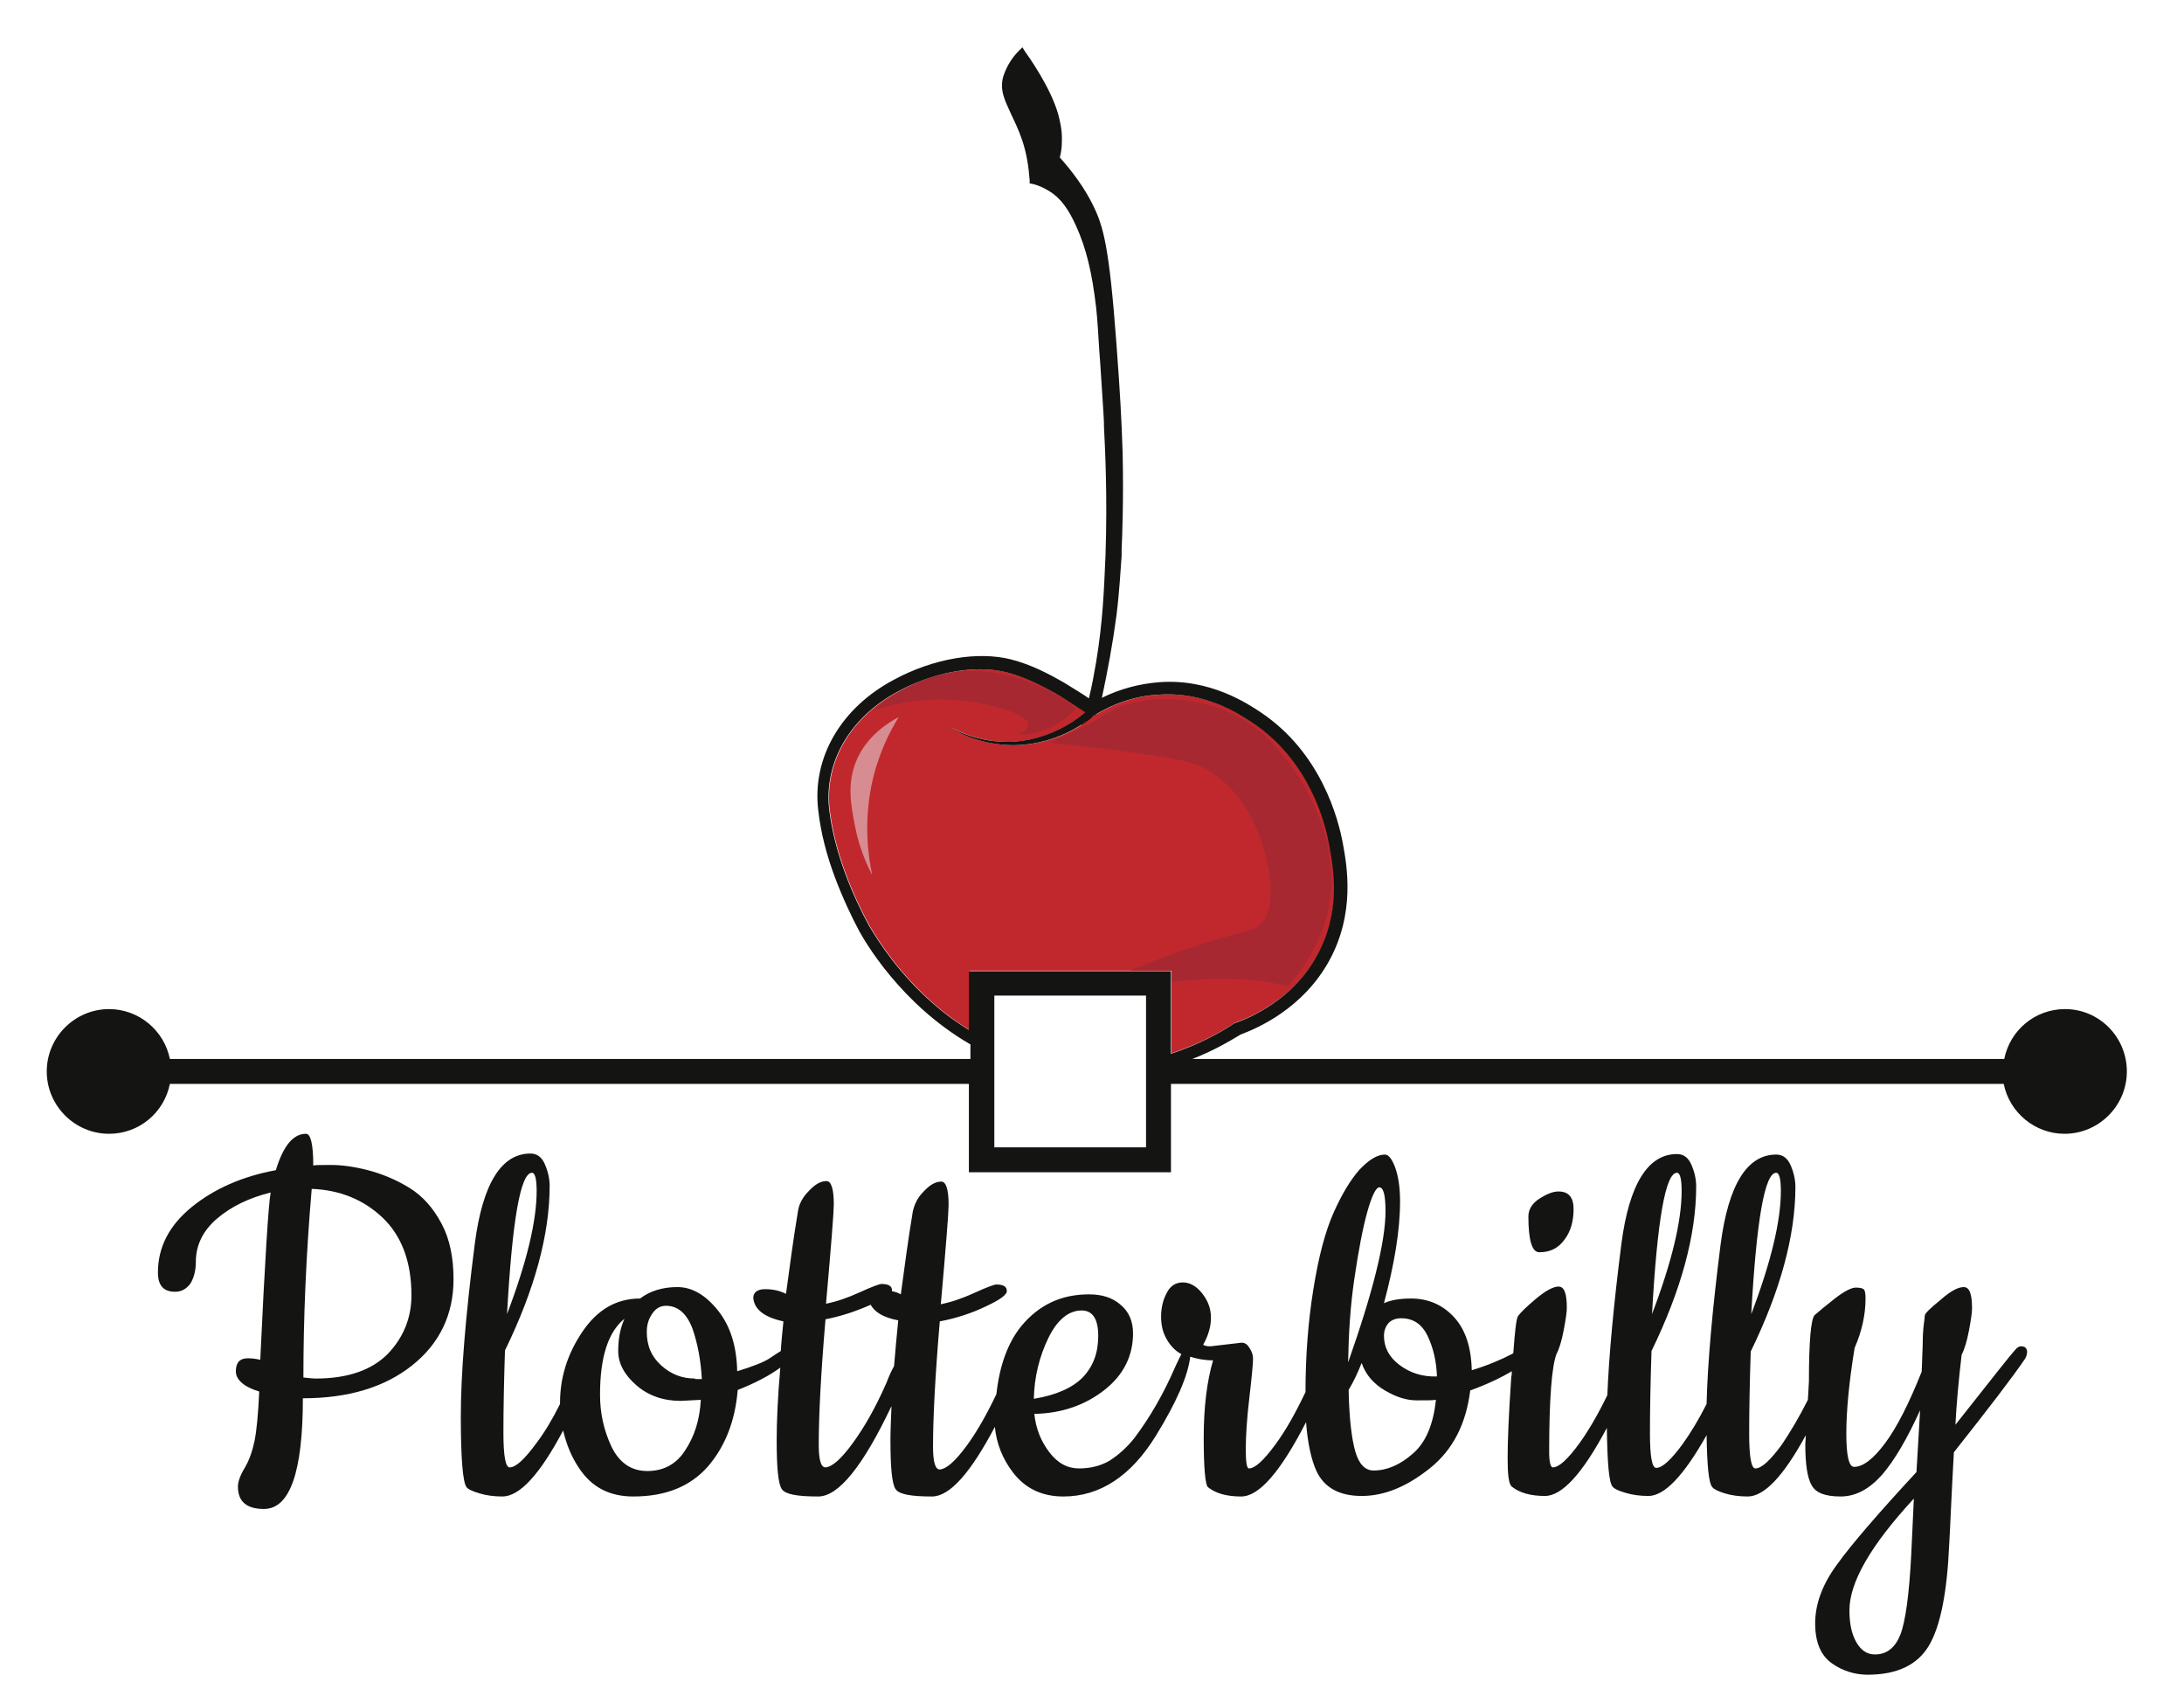 <?xml version="1.0" encoding="utf-8"?>
<!-- Generator: Adobe Illustrator 25.2.1, SVG Export Plug-In . SVG Version: 6.00 Build 0)  -->
<svg version="1.1" id="Ebene_1" xmlns="http://www.w3.org/2000/svg" xmlns:xlink="http://www.w3.org/1999/xlink" x="0px" y="0px"
	 viewBox="0 0 420.4 327.7" style="enable-background:new 0 0 420.4 327.7;" xml:space="preserve">
<style type="text/css">
	.st0{fill:#141412;}
	.st1{fill:#010101;}
	.st2{fill:#C1282D;}
	.st3{fill:#D68C91;}
	.st4{fill:#A82832;}
</style>
<g>
	<g>
		<path class="st0" d="M60.3,224.3c0.4-0.1,1.6-0.1,3.5-0.1c1.9,0,4.3,0.3,7,1c2.7,0.7,5.4,1.8,8,3.4c2.6,1.6,4.6,3.9,6.2,6.9
			c1.6,3,2.3,6.6,2.3,10.7c0,6.8-2.7,12.4-8,16.6c-5.3,4.2-12.3,6.3-21,6.3c0,14.2-2.5,21.3-7.5,21.3c-3.3,0-5-1.4-5-4.3
			c0-0.9,0.4-2.1,1.3-3.6c0.9-1.5,1.5-3.3,1.9-5.2c0.4-2,0.7-5.1,0.9-9.5c-3-0.9-4.5-2.3-4.5-3.9c0-1.7,0.8-2.5,2.3-2.5
			c0.8,0,1.6,0.1,2.4,0.3c0.9-19.4,1.6-30.1,2-32.2c-4.1,1-7.6,2.7-10.3,5c-2.7,2.3-4.1,5.1-4.1,8.3c0,1.8-0.4,3.2-1.1,4.3
			c-0.8,1-1.7,1.5-2.9,1.5c-2.2,0-3.3-1.2-3.3-3.7c0-4.9,2.2-9.1,6.5-12.6c4.3-3.5,9.7-5.9,16.2-7.1c1.4-4.6,3.3-7,5.8-7
			C59.8,218.2,60.3,220.2,60.3,224.3z M79.2,249.3c0-6.5-1.9-11.5-5.6-15c-3.7-3.5-8.3-5.3-13.6-5.5c-1.1,12.9-1.6,25-1.6,36.3
			c1,0.1,1.8,0.2,2.4,0.2c6.1,0,10.7-1.6,13.8-4.7C77.6,257.5,79.2,253.7,79.2,249.3z"/>
		<path class="st0" d="M389,259.1c-0.4,0-0.8,0.3-1.2,0.8c-0.5,0.5-4.3,5.3-11.4,14.3c0.2-3.9,0.6-8.4,1.2-13.5
			c0.5-0.9,1-2.5,1.4-4.6c0.4-2.1,0.6-3.5,0.6-4.3c0-2.8-0.5-4.1-1.6-4.1s-2.6,0.8-4.5,2.5c-2,1.6-3,2.6-3,3s-0.1,1-0.2,1.8
			c-0.1,0.8-0.2,2.1-0.2,3.9c-0.1,1.8-0.1,3.5-0.2,5.1c-2.4,6-4.7,10.6-7,13.7c-2.3,3.1-4.3,4.6-6,4.6c-1,0-1.5-2.1-1.5-6.4
			c0-4.3,0.5-9.8,1.6-16.5c1.4-3.2,2.1-6.4,2.1-9.5c0-0.9-0.1-1.5-0.3-1.7c-0.2-0.3-0.8-0.4-1.6-0.4c-0.8,0-2.2,0.7-4,2.1
			c-1.8,1.4-3.1,2.5-3.9,3.2c-0.7,0.7-1.1,5-1.1,12.8l-0.2,3.5l0,0c-1.7,3.4-3.4,6.2-5,8.6c-2.2,3-3.9,4.6-5.1,4.6
			c-0.8,0-1.2-2.2-1.2-6.7c0-4.5,0.1-9.7,0.3-15.8c5.7-11.7,8.6-22.3,8.6-31.7c0-1.3-0.3-2.7-0.9-4.1c-0.6-1.4-1.5-2.1-2.8-2.1
			c-5.6,0-9.2,5.8-10.7,17.3c-1.6,12.6-2.5,22.8-2.7,30.7c-1.5,3-3.1,5.6-4.6,7.7c-2.2,3-3.9,4.6-5.1,4.6c-0.8,0-1.2-2.2-1.2-6.7
			c0-4.5,0.1-9.7,0.3-15.8c5.7-11.7,8.6-22.3,8.6-31.7c0-1.3-0.3-2.7-0.9-4.1c-0.6-1.4-1.5-2.1-2.8-2.1c-5.6,0-9.2,5.8-10.7,17.3
			c-1.5,11.8-2.4,21.5-2.7,29.1l0,0c-1.8,3.7-3.6,6.8-5.4,9.3c-2.2,3-3.9,4.6-5.1,4.6c-0.4,0-0.7-1-0.7-2.9
			c0-10.2,0.5-16.5,1.4-18.9c0.5-0.9,1-2.5,1.4-4.6c0.4-2.1,0.6-3.5,0.6-4.3c0-2.8-0.5-4.1-1.6-4.1c-1,0-2.5,0.8-4.4,2.4
			s-3,2.7-3.4,3.3c-0.3,0.4-0.6,2.8-0.9,7.1c0,0-0.1,0-0.1,0.1c-2.3,1.2-4.9,2.3-7.9,3.2c-0.1-4.4-1.2-7.8-3.4-10.2
			c-2.2-2.4-5-3.6-8.3-3.6c-2.1,0-3.9,0.3-5.2,0.9c2-7.5,3.1-14,3.1-19.6c0-2.5-0.3-4.7-0.9-6.4c-0.6-1.7-1.3-2.6-2-2.6
			c-1.5,0-3.1,1-4.9,2.9c-1.7,1.9-3.4,4.7-5,8.3c-1.6,3.6-2.9,8.5-3.9,14.8c-1,6.2-1.5,12.8-1.5,19.7c-1.9,4-3.8,7.4-5.8,10.1
			c-2.2,3-3.9,4.6-5.1,4.6c-0.4,0-0.6-1.2-0.6-3.7c0-2.4,0.2-5.8,0.7-10c0.5-4.2,0.7-6.7,0.7-7.4c0-0.7-0.2-1.4-0.7-2.1
			c-0.4-0.7-0.9-1-1.5-1l-6,0.7c-0.7,0-1.1-0.1-1.4-0.3c1-1.8,1.5-3.5,1.5-5.2c0-1.8-0.6-3.3-1.7-4.7c-1.1-1.4-2.4-2.1-3.7-2.1
			c-1.3,0-2.4,0.6-3.1,2c-0.7,1.3-1.1,2.8-1.1,4.6s0.4,3.3,1.3,4.7c0.7,1.1,1.5,1.9,2.6,2.5c-0.3,0.6-0.7,1.4-1.2,2.5
			c-2.2,5.1-4.8,9.6-7.8,13.6c-1.5,1.9-3.1,3.3-4.8,4.4c-1.7,1-3.7,1.5-5.9,1.5s-4.1-1-5.7-3.1c-1.6-2.1-2.6-4.5-2.9-7.4
			c5.3-0.1,9.8-1.7,13.5-4.6c3.7-2.9,5.5-6.6,5.5-10.9c0-2.3-0.8-4.2-2.4-5.5c-1.6-1.4-3.6-2-6.1-2c-5.3,0-9.6,2-13,6.1
			c-2.6,3.2-4.2,7.6-4.8,13.1v0c-1.9,4-3.8,7.3-5.7,9.9c-2.2,3-3.9,4.5-5.2,4.6c-0.9,0-1.3-1.5-1.3-4.4c0-5.5,0.4-13.5,1.3-24.1
			c3.2-0.6,6.2-1.6,8.9-2.9c2.8-1.3,4.1-2.3,4-3c0-0.8-0.7-1.2-2-1.2c-0.4,0-1.8,0.5-4.2,1.6c-2.4,1.1-4.5,1.8-6.5,2.2
			c1-11.3,1.5-17.7,1.5-19.1c0-3-0.5-4.5-1.4-4.5c-1.1,0-2.2,0.6-3.4,1.9c-1.2,1.2-1.8,2.5-2.1,3.9c-0.9,5.4-1.6,10.7-2.3,15.9
			c-0.5-0.3-1.1-0.5-1.7-0.6c0-0.1,0-0.1,0-0.2c0-0.8-0.7-1.2-2-1.2c-0.4,0-1.8,0.5-4.2,1.6c-2.4,1.1-4.5,1.8-6.5,2.2
			c1-11.3,1.5-17.7,1.5-19.1c0-3-0.5-4.5-1.4-4.5c-1.1,0-2.2,0.6-3.4,1.9c-1.2,1.2-1.9,2.5-2.1,3.9c-0.9,5.4-1.6,10.7-2.3,15.9
			c-1.2-0.6-2.5-0.9-4-0.9c-1.5,0-2.3,0.6-2.3,1.7c0.2,2.2,2.1,3.7,5.8,4.5c-0.2,2-0.4,3.9-0.5,5.7c-0.6,0.4-1.3,0.8-2.3,1.5
			c-1.1,0.7-3.2,1.5-6.1,2.4c-0.1-4.8-1.3-8.7-3.7-11.7c-2.4-3-5-4.5-7.8-4.5c-2.8,0-5.2,0.7-7.2,2.2c-4.5,0-8.2,2.1-11.1,6.4
			c-2.9,4.3-4.3,8.8-4.3,13.7v0.2c-1.5,3-3,5.5-4.6,7.6c-2.2,3-3.9,4.6-5.1,4.6c-0.8,0-1.2-2.2-1.2-6.7c0-4.5,0.1-9.7,0.3-15.8
			c5.7-11.7,8.6-22.3,8.6-31.7c0-1.3-0.3-2.7-0.9-4.1c-0.6-1.4-1.5-2.1-2.8-2.1c-5.6,0-9.2,5.8-10.7,17.3c-1.8,14-2.7,25.1-2.7,33.3
			c0,8.2,0.4,12.7,1.1,13.6c0.3,0.4,1.1,0.8,2.5,1.2c1.3,0.4,2.8,0.6,4.4,0.6c3.3,0,7.2-4.2,11.7-12.7c0.6,2.6,1.6,5.1,3.1,7.3
			c2.4,3.6,5.8,5.4,10.4,5.4c6.2,0,10.9-1.9,14.3-5.7c3.3-3.8,5.3-8.7,5.8-14.8c3.3-1.3,6-2.7,8.2-4.3c-0.5,5.7-0.7,10.4-0.7,14
			c0,5.3,0.3,8.4,1,9.4c0.7,1,3,1.4,7,1.4c3.9,0,8.6-5.8,14.1-17.4c-0.1,2.5-0.2,4.7-0.2,6.6c0,5.3,0.3,8.4,1,9.4c0.7,1,3,1.4,7,1.4
			c3.4,0,7.4-4.5,12.1-13.4c0.3,3.2,1.5,6.2,3.5,8.8c2.4,3.1,5.6,4.6,9.7,4.6c7,0,13-3.9,17.8-11.7c4-6.5,6.2-11.6,6.6-15.2
			c1.3,0.4,2.7,0.7,4.4,0.7c-1.2,4.1-1.8,9.1-1.8,14.9c0,5.8,0.3,9,0.8,9.5c1.5,1.2,3.6,1.8,6.4,1.8c3.5,0,7.6-4.8,12.5-14.3
			c0.3,4,1,7.2,2,9.4c1.5,3.2,4.4,4.8,8.7,4.8c4.4,0,8.7-1.8,13.1-5.3c4.4-3.5,7-8.5,7.8-15c3.3-1.2,6-2.5,8-3.7
			c0,0.4,0,0.7-0.1,1.1c-0.5,7.3-0.7,12.5-0.7,15.6c0,3.1,0.2,5,0.8,5.5c1.5,1.2,3.6,1.8,6.4,1.8c3.3,0,7.3-4.4,11.9-13.1
			c0.1,6.8,0.4,10.5,1.1,11.3c0.3,0.4,1.1,0.8,2.5,1.2c1.3,0.4,2.8,0.6,4.4,0.6c3.1,0,6.8-3.9,11.2-11.7c0.1,5.9,0.4,9.2,1.1,10
			c0.3,0.4,1.1,0.8,2.4,1.2c1.3,0.4,2.8,0.6,4.4,0.6c3.2,0,6.9-3.9,11.2-11.8l-0.1,1.8c0,3.8,0.4,6.4,1.2,7.8
			c0.8,1.5,2.6,2.2,5.6,2.2c2.9,0,5.5-1.4,8-4.2c2.4-2.8,4.8-6.9,7.3-12.4l-0.7,11.9c-7.4,8-12.5,13.9-15.3,17.8
			c-2.8,3.8-4.2,7.6-4.2,11.3c0,3.7,1.1,6.2,3.2,7.7c2.1,1.5,4.5,2.2,6.9,2.2c5.7,0,9.6-1.9,11.8-5.6c2.2-3.7,3.5-10.2,3.9-19.5
			c0.2-3.1,0.4-9,0.9-17.7c6.8-8.6,11.4-14.6,13.7-18c0.3-0.5,0.4-1,0.4-1.4C390.1,259.4,389.8,259.1,389,259.1z M341.9,225.7
			c0.6,0,0.9,1.2,0.9,3.5c0,5.8-1.9,13.7-5.7,23.7C338.1,234.8,339.7,225.7,341.9,225.7z M322.8,225.7c0.6,0,0.9,1.2,0.9,3.5
			c0,5.8-1.9,13.7-5.7,23.7C319,234.8,320.6,225.7,322.8,225.7z M201.8,257.5c1.7-3.5,3.9-5.3,6.4-5.3c2.1,0,3.2,1.6,3.2,4.9
			c0,3.3-1,5.9-3,8c-2,2-5.1,3.4-9.4,4.1C199.1,264.9,200.1,261,201.8,257.5z M102.4,225.7c0.6,0,0.9,1.2,0.9,3.5
			c0,5.8-1.9,13.7-5.7,23.7C98.6,234.8,100.2,225.7,102.4,225.7z M131.9,279.1c-1.7,2.7-4.2,4-7.3,4s-5.4-1.6-6.9-4.7
			c-1.5-3.2-2.2-6.5-2.2-10c0-7.3,1.6-12.1,4.7-14.6c-0.8,1.8-1.2,3.8-1.2,6.2c0,2.4,1.2,4.6,3.5,6.6c2.3,2,5.2,3,8.5,3l3.9-0.2
			C134.7,273.2,133.7,276.4,131.9,279.1z M133.8,265.3c-2.5,0-4.6-0.8-6.5-2.5c-1.9-1.7-2.8-3.8-2.8-6.5c0-1.2,0.3-2.4,1-3.4
			c0.7-1.1,1.6-1.6,2.7-1.6c2.3,0,4,1.5,5.1,4.4c1,2.9,1.6,6.1,1.8,9.7H133.8z M172.1,262.9L172.1,262.9c-0.5,0.9-1,2-1.5,3.3
			c-2.1,4.8-4.3,8.6-6.5,11.6c-2.2,3-3.9,4.5-5.2,4.6c-0.9,0-1.3-1.5-1.3-4.4c0-5.5,0.4-13.5,1.3-24.1c3.1-0.6,6-1.6,8.7-2.8
			c0.8,1.5,2.6,2.5,5.3,3C172.6,257.3,172.3,260.2,172.1,262.9z M260.7,246.1c0.8-5.4,1.6-9.7,2.5-12.9c0.9-3.2,1.7-4.7,2.3-4.7
			c0.8,0,1.2,1.5,1.2,4.6c0,5.8-2.4,15.5-7.2,29.1C259.6,256.8,259.9,251.5,260.7,246.1z M271.9,279.8c-2.4,2.1-4.9,3.2-7.5,3.2
			c-1.6,0-2.8-1.2-3.5-3.6c-0.7-2.4-1.2-6.4-1.3-11.9c1-1.7,1.8-3.4,2.5-5.2c0.8,2.3,2.3,4,4.5,5.3c2.2,1.3,4.2,1.9,6.1,1.9
			c1.9,0,3.1,0,3.7-0.1C275.9,274.2,274.4,277.7,271.9,279.8z M269.4,262.7c-2-1.5-3-3.4-3-5.6c0-1,0.3-1.8,0.9-2.5
			c0.6-0.6,1.4-0.9,2.4-0.9c2.3,0,4,1.1,5.1,3.4c1.1,2.3,1.7,4.9,1.8,7.8C273.8,265,271.4,264.2,269.4,262.7z M367.9,299.1
			c-0.4,7.8-1.1,12.9-2.1,15.5c-1,2.5-2.6,3.8-4.9,3.8c-1.5,0-2.7-0.8-3.6-2.4s-1.3-3.6-1.3-6.1c0-5.4,4.1-12.5,12.4-21.5
			L367.9,299.1z"/>
		<path class="st0" d="M300,229.3c-1.1,0-2.3,0.5-3.7,1.4c-1.4,0.9-2.1,2.1-2.1,3.4c0,4.6,0.7,6.9,2.1,6.9c2.1,0,3.7-0.8,4.9-2.5
			c1.2-1.6,1.7-3.6,1.7-5.8S302,229.3,300,229.3z"/>
	</g>
	<g>
		<g>
			<path class="st1" d="M210.2,137.8L210.2,137.8L210.2,137.8c-0.1,0.3-0.1,0.6-0.2,0.9c-0.3,1.2-0.6,2.4-0.9,3.5
				c-0.2-0.3-0.5-0.6-0.7-0.9c0.2-0.6,0.4-1.3,0.5-2h0c0.1-0.2,0.1-0.5,0.2-0.7c0.3-0.2,0.6-0.4,0.9-0.7c0,0,0,0,0,0
				C210.1,137.9,210.1,137.9,210.2,137.8C210.2,137.8,210.2,137.8,210.2,137.8z"/>
			<path class="st1" d="M211,138.1l0-0.7c0,0-0.1,0-0.1,0l-0.6,0.4l0,0c0,0,0,0-0.1,0.1c0,0-0.1,0-0.1,0.1c0,0,0,0,0,0
				c-0.3,0.2-0.6,0.5-0.9,0.7c-0.3,0.2-0.7,0.5-1,0.7c0,0.2-0.1,0.3-0.1,0.5c-0.1,0.4-0.2,0.8-0.3,1.2l-0.1,0.4l1.8,2.2l0.2,0.2
				l0.1-0.2l0.3-1.3c0.3-1.1,0.6-2.3,0.9-3.5l0-0.2h0.2L211,138.1z M210.2,137.8L210.2,137.8L210.2,137.8L210.2,137.8z"/>
		</g>
		<g>
			<g>
				<g>
					<path class="st2" d="M253.6,183.8c-4.6,8.4-12.6,11.9-15.8,13l-0.2,0.1c-2.7,1.8-6.9,4.1-12.1,5.8v-15.9h-38.9v11.4
						c-3.5-2.1-6.5-4.6-9-7c-6.2-6-9.5-11.9-10.2-13c-3-5.5-6.7-13.9-7.7-22.5c-1-9.1,4.1-17.8,13.4-22.7c5.2-2.8,10.8-4.2,15.7-4.2
						c1.8,0,3.5,0.2,5.1,0.6c3.5,0.9,6.8,2.6,9.5,4.1c0.4,0.2,4.1,2.6,5.6,3.6c-3.3,2.8-7.4,4.7-11.7,5.4c-4.8,0.8-9.9-0.2-14.3-2.5
						c4.2,2.6,9.4,3.8,14.4,3.3c3.8-0.4,7.6-1.7,10.8-3.8c0.4-0.2,0.7-0.5,1-0.7c0.3-0.2,0.6-0.4,0.9-0.7c0,0,0,0,0,0
						c0,0,0.1,0,0.1-0.1c0,0,0.1,0,0.1-0.1v0l0,0l0.6-0.4c0,0,0.1,0,0.1,0c3.7-2.2,7.8-3.6,12-3.8c9.2-0.7,15.7,3.8,18.2,5.4
						c10.8,7.2,14,19,14.8,23.8C256.8,167.1,258.3,175.3,253.6,183.8z"/>
				</g>
				<g>
					<path class="st1" d="M210.1,137.9L210.1,137.9L210.1,137.9L210.1,137.9C210.2,137.8,210.2,137.8,210.1,137.9z"/>
				</g>
				<g>
					<path d="M210.2,137.8L210.2,137.8L210.2,137.8L210.2,137.8z"/>
				</g>
			</g>
			<g>
				<g>
					<path class="st3" d="M167.9,168.4c-1.1-2.1-2.5-5.2-3.3-9.3c-0.8-4.1-1.6-8.2,0.2-12.6c2-4.9,6.3-7.5,8.2-8.5
						c-1.8,2.9-4.1,7.4-5.3,13.4C166.3,158.7,167.1,164.8,167.9,168.4z"/>
				</g>
			</g>
			<g>
				<g>
					<path class="st4" d="M207.2,136.4c-1.8-1.4-4.4-3.2-8-4.7c-1.9-0.8-6.7-2.7-12.7-2.6c-9.4,0.3-16.1,5.6-18.4,7.6
						c6.4-2,11.6-2.2,15.2-2c6.2,0.4,14.6,2.5,14.6,4.8c0,0.8-1,1.4-1.9,1.9c1,0,2.2-0.1,3.5-0.4C203.3,140,205.9,137.7,207.2,136.4
						z"/>
				</g>
			</g>
			<g>
				<g>
					<path class="st4" d="M256.3,170.1c-0.1,5.1-1.7,8.9-2.5,10.7c-1.8,4-4.1,7-5.9,9c-0.1,0.1-2.1-0.5-2.4-0.5
						c-1-0.2-1.9-0.3-2.9-0.5c-1.9-0.2-3.9-0.4-5.8-0.4c-3.8-0.1-7.6,0.2-11.3,0.6v-2.2h-7.9c0.5-0.3,1-0.5,1.5-0.7
						c1-0.3,1.9-0.7,2.8-1.1c2-0.8,4.1-1.5,6.1-2.2c4.1-1.4,8.2-2.7,12.4-3.7c5.3-1.3,4.4-9.2,3.5-13.1c-0.1-0.6-0.2-1.2-0.4-1.7
						c-0.5-1.8-1.1-3.6-1.9-5.4c-0.9-2-3.4-7.2-9-10.6c-2.7-1.6-5-2.1-12.8-3.2c-2.9-0.4-6.3-0.9-10.2-1.3c-0.1,0-0.2,0-0.2,0
						c-2.3-0.3-4.8-0.6-7.4-0.8c1.3-0.8,3.4-1.5,5.8-2.8c0.1,0,0.2-0.1,0.3-0.1c0.4-0.2,0.7-0.4,1-0.5h0c0.4-0.2,0.7-0.4,1.1-0.6
						c0.4-0.2,0.7-0.4,1-0.6c1.9-1.1,3-1.8,3.7-2.2c4.9-1.9,9.3-1.7,11.4-1.6c5.7,0.3,9.8,2.2,10.8,2.7c6.4,3.1,9.8,7.9,12.2,11.2
						c1.1,1.6,4.4,6.5,6.2,13.7C255.8,164.2,256.4,166.7,256.3,170.1z"/>
				</g>
			</g>
		</g>
	</g>
	<path class="st0" d="M397.5,194.2c-5.8,0-10.6,4.1-11.7,9.6H229.5c3.9-1.5,7-3.3,9.3-4.7c3.5-1.3,12-5.1,17-14.1
		c5.1-9.2,3.5-18.3,2.7-22.6c-0.9-5-4.3-17.6-15.8-25.3c-2.4-1.6-9.8-6.6-19.7-5.8c-3.7,0.3-7.5,1.3-10.9,3
		c1.1-5.1,2.1-10.5,2.8-15.8c0.6-4.8,0.8-8.9,1-11.5l0-1.1c0.1-2.5,0.4-9.3,0.2-18.6c-0.2-6.5-0.5-11.8-1.2-21.2
		c-1.4-18.8-2.5-22.6-4.6-26.8c-1.6-3.2-3.8-6.2-6.3-9c0.2-0.7,0.4-1.8,0.4-3c0.1-2.3-0.4-4.1-0.7-5.3c-1.5-5.3-5.9-11.4-6.4-12.1
		l-0.5-0.8l-0.7,0.7c-1,1-2.3,2.7-3,5c-0.7,2.5,0.3,4.5,1.5,7.1c0.7,1.5,1.5,3.1,2.2,5.2c0.8,2.4,1.2,4.9,1.4,7.6l0,0.6l0.6,0.1
		c1.2,0.3,2.2,0.8,3.2,1.4c2.1,1.3,3.6,3.3,5.1,6.6c2,4.4,3.1,9,3.9,15.8c0.1,1.1,0.2,1.5,0.6,8.2l0.2,2.7
		c0.6,9.3,0.7,10.6,0.7,11.4l0,0.5c0.2,4,0.7,13.3,0.3,24.9c-0.3,6.8-0.5,12.6-1.8,20.5c-0.4,2.3-0.8,4.6-1.4,7
		c-1-0.7-2.6-1.7-4.9-3.1c-2.8-1.6-6.2-3.4-10.1-4.4c-6.4-1.6-14.9-0.2-22.5,3.9c-10.2,5.4-15.8,15-14.6,25.1
		c0.5,4.5,1.7,8.9,3.2,12.9c1.5,4,3.2,7.6,4.7,10.4c1,1.8,7.9,14,21.4,21.8v2.8H32.7c-1.1-5.5-6-9.6-11.7-9.6c-6.6,0-12,5.4-12,12
		s5.4,12,12,12c5.8,0,10.6-4.1,11.7-9.6h153.8v17h38.9v-17h160.3c1.1,5.5,6,9.6,11.7,9.6c6.6,0,12-5.4,12-12
		S404.1,194.2,397.5,194.2z M220.6,220.8h-29.2v-29.2h29.2V220.8z M186.5,186.8v11.4c-3.5-2.1-6.5-4.6-9-7c-6.2-6-9.5-11.9-10.2-13
		c-3-5.5-6.7-13.9-7.7-22.5c-1-9.1,4.1-17.8,13.4-22.7c5.2-2.8,10.8-4.2,15.7-4.2c1.8,0,3.5,0.2,5.1,0.6c3.5,0.9,6.8,2.6,9.5,4.1
		c0.4,0.2,4.1,2.6,5.6,3.6c-3.3,2.8-7.4,4.7-11.7,5.4c-4.8,0.8-9.9-0.2-14.3-2.5c4.2,2.6,9.4,3.8,14.4,3.3c3.8-0.4,7.6-1.7,10.8-3.8
		c0.4-0.2,0.7-0.5,1-0.7c0.3-0.2,0.6-0.4,0.9-0.7c0,0,0,0,0,0c0,0,0.1,0,0.1-0.1c0,0,0.1,0,0.1-0.1l0,0l0.6-0.4c0,0,0.1,0,0.1,0
		c3.7-2.2,7.8-3.6,12-3.8c9.2-0.7,15.7,3.8,18.2,5.4c10.8,7.2,14,19,14.8,23.8c0.8,4.4,2.3,12.5-2.4,21c-4.6,8.4-12.6,11.9-15.8,13
		l-0.2,0.1c-2.7,1.8-6.9,4.1-12.1,5.8v-15.9H186.5z"/>
</g>
</svg>
